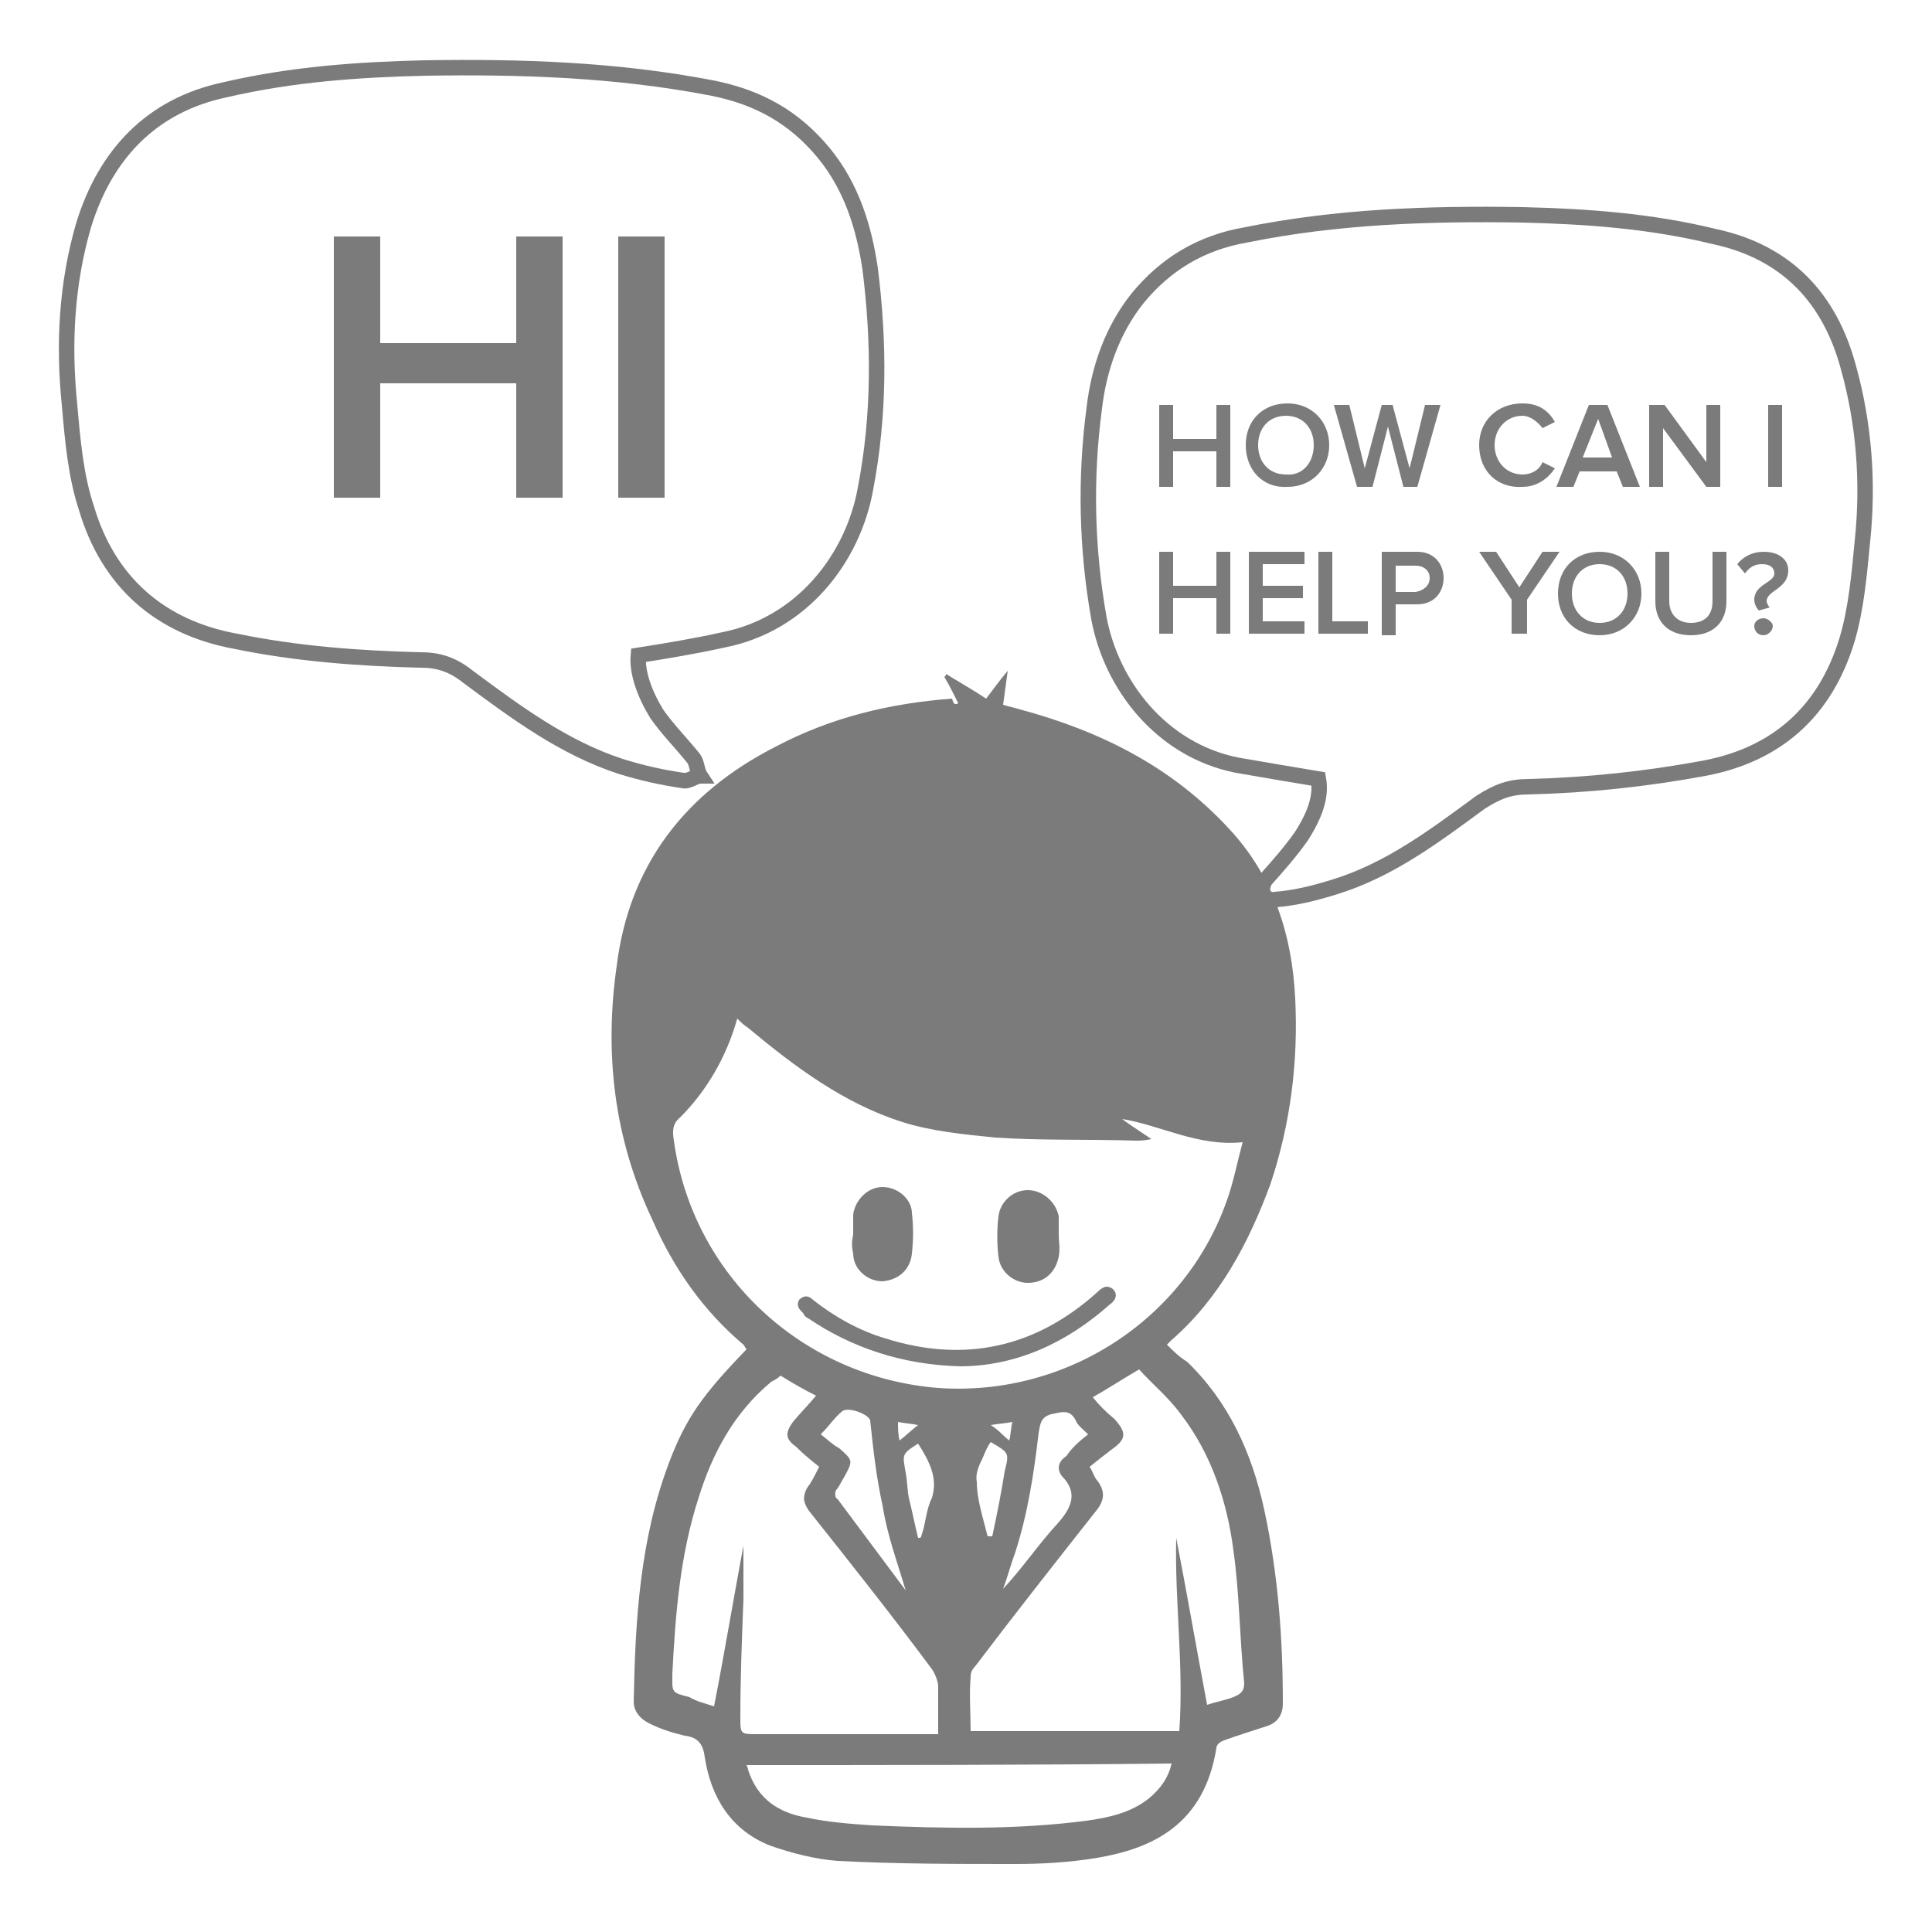 <?xml version="1.0" encoding="utf-8"?>
<!-- Generator: Adobe Illustrator 19.1.0, SVG Export Plug-In . SVG Version: 6.00 Build 0)  -->
<svg version="1.1" id="Layer_1" xmlns="http://www.w3.org/2000/svg" xmlns:xlink="http://www.w3.org/1999/xlink" x="0px" y="0px"
	 viewBox="-417 218 125 125" style="enable-background:new -417 218 125 125;" xml:space="preserve">
<style type="text/css">
	.st0{fill:#7B7B7B;}
	.st1{fill:none;stroke:#7B7B7B;stroke-miterlimit:10;}
	.st2{enable-background:new    ;}
</style>
<g id="XMLID_15887_">
	<path id="XMLID_15893_" class="st0" d="M-355,263.5c-0.3-0.6-0.6-1.2-0.9-1.7c0.1-0.1,0.1-0.1,0.1-0.2c0.8,0.5,1.7,1,2.6,1.6
		c0.4-0.5,0.8-1.1,1.4-1.8c-0.1,0.8-0.2,1.4-0.3,2.2c0.3,0.1,0.8,0.2,1.1,0.3c5.2,1.4,9.8,3.7,13.5,7.7c2.9,3.1,4.1,6.9,4.3,11
		c0.2,4.1-0.3,8.1-1.6,12c-1.4,3.8-3.3,7.4-6.4,10.1c-0.1,0.1-0.2,0.2-0.3,0.3c0.4,0.4,0.8,0.8,1.3,1.1c2.7,2.6,4.2,5.9,5,9.6
		c0.9,4.2,1.2,8.3,1.2,12.5c0,0.8-0.4,1.3-1.1,1.5c-0.9,0.3-1.9,0.6-2.7,0.9c-0.3,0.1-0.5,0.3-0.5,0.5c-0.8,5-4.2,6.5-7.7,7.1
		c-1.8,0.3-3.6,0.4-5.3,0.4c-3.8,0-7.7,0-11.5-0.2c-1.4-0.1-3-0.5-4.4-1c-2.5-1-3.8-3.1-4.2-5.7c-0.1-0.8-0.4-1.3-1.3-1.4
		c-0.8-0.2-1.5-0.4-2.3-0.8c-0.6-0.3-1-0.8-1-1.4c0.1-5.3,0.4-10.5,2.3-15.5c1.1-2.9,2.2-4.4,5-7.3c-0.1-0.1-0.1-0.2-0.2-0.3
		c-2.6-2.2-4.5-4.9-5.9-8.1c-2.5-5.3-3.1-10.8-2.3-16.4c0.8-6.5,4.4-11.2,10.3-14.2c3.6-1.9,7.4-2.8,11.4-3.1
		C-355.3,263.6-355.2,263.6-355,263.5z M-342.5,291.7c-0.5,0.1-0.8,0.1-1,0.1c-3.1-0.1-6.1,0-9.1-0.2c-2-0.2-4.1-0.4-6-1
		c-3.8-1.2-7-3.6-10-6.1c-0.3-0.2-0.4-0.3-0.7-0.6c-0.7,2.5-2,4.7-3.7,6.4c-0.5,0.4-0.5,0.9-0.4,1.5c1.2,8.7,8.3,15.3,17.1,16
		c8.5,0.6,16.4-4.7,18.9-12.8c0.3-1,0.5-2,0.8-3.1c-2.9,0.3-5.3-1.1-7.8-1.5C-344,290.7-343.4,291.1-342.5,291.7z M-346.3,308.4
		c0.4,0.5,0.9,1,1.4,1.4c0.8,0.9,0.8,1.3-0.2,2c-0.4,0.3-0.9,0.7-1.4,1.1c0.2,0.3,0.3,0.7,0.5,0.9c0.6,0.8,0.4,1.4-0.2,2.1
		c-2.6,3.3-5.2,6.6-7.7,9.9c-0.2,0.2-0.3,0.4-0.3,0.7c-0.1,1.2,0,2.3,0,3.5c4.6,0,9,0,13.5,0c0.3-4.2-0.3-8.3-0.2-12.5
		c0.7,3.6,1.3,7.1,2,10.8c0.6-0.2,1.2-0.3,1.7-0.5s0.7-0.4,0.7-0.9c-0.3-2.9-0.3-5.8-0.7-8.6c-0.4-3.1-1.4-6.2-3.4-8.8
		c-0.8-1.1-1.9-2-2.7-2.9C-344.5,307.3-345.4,307.9-346.3,308.4z M-370.8,328.4c0.7-3.6,1.3-7.2,1.9-10.4c0,0.9,0,2.2,0,3.5
		c-0.1,2.5-0.2,5.1-0.2,7.6c0,1.1,0,1.1,1.1,1.1c3.6,0,7.3,0,10.9,0c0.3,0,0.6,0,0.8,0c0-1.1,0-2.1,0-3.1c0-0.3-0.2-0.8-0.4-1.1
		c-2.6-3.5-5.3-6.9-8-10.3c-0.3-0.5-0.4-0.8-0.1-1.4c0.3-0.4,0.5-0.8,0.8-1.4c-0.5-0.4-1-0.8-1.5-1.3c-0.7-0.5-0.7-0.9-0.2-1.6
		c0.5-0.6,1-1.1,1.5-1.7c-0.8-0.4-1.5-0.8-2.3-1.3c-0.2,0.2-0.4,0.3-0.6,0.4c-2.4,2-3.8,4.6-4.7,7.5c-1.2,3.7-1.5,7.5-1.7,11.4
		c0,1.2-0.1,1.2,1.1,1.5C-371.9,328.1-371.4,328.2-370.8,328.4z M-368.7,332.2c0.1,0.2,0.1,0.3,0.1,0.3c0.6,1.9,2,2.8,3.8,3.1
		c1.4,0.3,2.8,0.4,4.2,0.5c4.7,0.2,9.3,0.3,13.9-0.3c1.4-0.2,2.9-0.5,4.1-1.5c0.7-0.6,1.2-1.3,1.4-2.2
		C-350.4,332.2-359.6,332.2-368.7,332.2z M-358.4,320.9c-0.6-2-1.2-3.6-1.5-5.5c-0.4-1.8-0.6-3.6-0.8-5.5c-0.1-0.4-1.4-0.9-1.8-0.6
		c-0.5,0.4-0.8,0.9-1.4,1.5c0.4,0.3,0.8,0.7,1.2,0.9c0.9,0.8,0.9,0.8,0.3,1.9c-0.2,0.3-0.3,0.6-0.5,0.8c-0.1,0.2-0.1,0.5,0.1,0.6
		C-361.3,317-359.9,318.9-358.4,320.9z M-346.6,310.8c-0.3-0.3-0.7-0.6-0.8-0.9c-0.4-0.8-1-0.5-1.6-0.4c-0.7,0.2-0.7,0.7-0.8,1.2
		c-0.3,2.6-0.7,5.2-1.5,7.7c-0.3,0.8-0.5,1.6-0.8,2.4c1.3-1.4,2.3-2.9,3.5-4.2c0.9-1,1.4-2,0.3-3.1c-0.3-0.4-0.3-0.9,0.3-1.3
		C-347.6,311.6-347.1,311.2-346.6,310.8z M-357.6,311.4c-1.1,0.7-1,0.7-0.8,1.9c0.1,0.5,0.1,1.1,0.2,1.6c0.2,0.8,0.4,1.8,0.6,2.6
		c0.1,0,0.2,0,0.2-0.1c0.3-0.8,0.3-1.7,0.7-2.5C-356.3,313.6-356.9,312.5-357.6,311.4z M-353.1,317.4c0.1,0,0.2,0,0.3,0
		c0.3-1.4,0.6-2.9,0.8-4.2c0.3-1.2,0.3-1.2-0.9-1.9c-0.3,0.4-0.4,0.8-0.6,1.2c-0.2,0.4-0.4,0.9-0.3,1.4
		C-353.8,315-353.4,316.2-353.1,317.4z M-351.7,311.2c0.1-0.4,0.1-0.8,0.2-1.2c-0.5,0.1-0.8,0.1-1.4,0.2
		C-352.4,310.5-352.1,310.9-351.7,311.2z M-358.8,311.2c0.4-0.3,0.8-0.7,1.2-1c-0.5-0.1-0.8-0.1-1.3-0.2
		C-358.9,310.4-358.9,310.8-358.8,311.2z"/>
	<path id="XMLID_15891_" class="st0" d="M-348.5,297.9c0,0.4,0.1,0.9,0,1.4c-0.2,1-0.9,1.7-2,1.7c-0.9,0-1.8-0.7-1.9-1.7
		c-0.1-0.8-0.1-1.8,0-2.6c0.1-0.9,0.9-1.7,1.9-1.7c0.9,0,1.8,0.7,2,1.7C-348.5,297-348.5,297.5-348.5,297.9L-348.5,297.9z"/>
	<path id="XMLID_15890_" class="st0" d="M-361.8,297.9c0-0.4,0-0.8,0-1.3c0.1-0.9,0.9-1.8,1.9-1.8s1.9,0.8,1.9,1.7
		c0.1,0.8,0.1,1.7,0,2.6c-0.1,1-0.8,1.7-1.9,1.8c-1,0-1.9-0.8-1.9-1.8C-361.9,298.7-361.9,298.3-361.8,297.9
		C-361.9,297.9-361.9,297.9-361.8,297.9z"/>
	<path id="XMLID_15888_" class="st0" d="M-354.9,306.4c-3.7-0.1-7-1.2-9.8-3.1c-0.2-0.1-0.3-0.2-0.3-0.3c-0.3-0.3-0.5-0.5-0.3-0.9
		c0.3-0.3,0.6-0.3,0.9,0c1.4,1.1,3,2,4.7,2.5c5.1,1.6,9.7,0.6,13.7-3c0.3-0.3,0.6-0.5,1-0.2c0.4,0.4,0.1,0.8-0.2,1
		C-348,304.9-351.3,306.4-354.9,306.4z"/>
</g>
<g id="XMLID_15915_">
	<path id="XMLID_15917_" class="st1" d="M-331.7,268.4c-1.8-0.3-3.6-0.6-5.3-0.9c-4.9-1-8.1-5.2-8.9-9.5c-0.8-4.5-0.9-9.1-0.3-13.6
		c0.3-2.6,1.2-5.1,2.8-7.1c1.8-2.2,4.1-3.6,7-4.1c5.9-1.2,11.9-1.4,17.9-1.3c4.2,0.1,8.3,0.4,12.4,1.4c4.7,1,7.5,4,8.7,8.5
		c1,3.6,1.3,7.4,0.9,11.2c-0.2,2.1-0.4,4.4-1,6.4c-1.4,4.6-4.5,7.4-9.2,8.3c-3.8,0.7-7.5,1.1-11.4,1.2c-1.2,0-2,0.3-3.1,1
		c-3,2.2-5.9,4.4-9.5,5.5c-1.3,0.4-2.5,0.7-3.8,0.8c-0.3,0.1-0.7-0.2-1-0.3c0.2-0.3,0.2-0.8,0.4-1c0.8-0.9,1.6-1.8,2.3-2.8
		C-331.9,270.7-331.5,269.5-331.7,268.4z"/>
</g>
<g id="XMLID_15911_">
	<g class="st2">
		<path class="st0" d="M-338.3,249.5v-2.3h-2.8v2.3h-0.9v-5.3h0.9v2.2h2.8v-2.2h0.9v5.3H-338.3z"/>
		<path class="st0" d="M-336.4,246.8c0-1.6,1.1-2.7,2.7-2.7s2.7,1.2,2.7,2.7s-1.1,2.7-2.7,2.7C-335.3,249.6-336.4,248.4-336.4,246.8
			z M-332,246.8c0-1.1-0.7-1.9-1.8-1.9c-1.1,0-1.8,0.8-1.8,1.9c0,1.1,0.7,1.9,1.8,1.9C-332.7,248.8-332,247.9-332,246.8z"/>
		<path class="st0" d="M-326.2,249.5l-1-3.9l-1,3.9h-1l-1.5-5.3h1l1,4.1l1.1-4.1h0.7l1.1,4.1l1-4.1h1l-1.5,5.3H-326.2z"/>
		<path class="st0" d="M-321.3,246.8c0-1.6,1.2-2.7,2.8-2.7c1.1,0,1.7,0.5,2.1,1.2l-0.8,0.4c-0.3-0.4-0.8-0.8-1.3-0.8
			c-1,0-1.8,0.8-1.8,1.9c0,1.1,0.8,1.9,1.8,1.9c0.6,0,1.1-0.3,1.3-0.8l0.8,0.4c-0.4,0.6-1.1,1.2-2.1,1.2
			C-320.1,249.6-321.3,248.5-321.3,246.8z"/>
		<path class="st0" d="M-312,249.5l-0.4-1h-2.4l-0.4,1h-1.1l2.1-5.3h1.2l2.1,5.3H-312z M-313.6,245.1l-1,2.5h1.9L-313.6,245.1z"/>
		<path class="st0" d="M-306.6,249.5l-2.8-3.8v3.8h-0.9v-5.3h1l2.7,3.7v-3.7h0.9v5.3H-306.6z"/>
		<path class="st0" d="M-302.6,249.5v-5.3h0.9v5.3H-302.6z"/>
	</g>
	<g class="st2">
		<path class="st0" d="M-338.3,259v-2.3h-2.8v2.3h-0.9v-5.3h0.9v2.2h2.8v-2.2h0.9v5.3H-338.3z"/>
		<path class="st0" d="M-336.2,259v-5.3h3.6v0.8h-2.7v1.4h2.6v0.8h-2.6v1.5h2.7v0.8L-336.2,259L-336.2,259z"/>
		<path class="st0" d="M-331.7,259v-5.3h0.9v4.5h2.3v0.8L-331.7,259L-331.7,259z"/>
		<path class="st0" d="M-327.6,259v-5.3h2.3c1.1,0,1.7,0.8,1.7,1.7s-0.6,1.7-1.7,1.7h-1.4v2h-0.9V259z M-324.5,255.4
			c0-0.5-0.4-0.8-0.9-0.8h-1.3v1.7h1.3C-324.9,256.2-324.5,255.9-324.5,255.4z"/>
		<path class="st0" d="M-319.2,259v-2.2l-2.1-3.1h1.1l1.5,2.3l1.5-2.3h1.1l-2.1,3.1v2.2L-319.2,259L-319.2,259z"/>
		<path class="st0" d="M-316.2,256.4c0-1.6,1.1-2.7,2.7-2.7s2.7,1.2,2.7,2.7s-1.1,2.7-2.7,2.7C-315.1,259.1-316.2,258-316.2,256.4z
			 M-311.7,256.4c0-1.1-0.7-1.9-1.8-1.9c-1.1,0-1.8,0.8-1.8,1.9c0,1.1,0.7,1.9,1.8,1.9C-312.4,258.3-311.7,257.5-311.7,256.4z"/>
		<path class="st0" d="M-309.9,256.9v-3.2h0.9v3.2c0,0.8,0.5,1.4,1.4,1.4s1.4-0.5,1.4-1.4v-3.2h0.9v3.2c0,1.3-0.8,2.2-2.3,2.2
			S-309.9,258.2-309.9,256.9z"/>
		<path class="st0" d="M-303.5,256.8c0-1,1.3-1.1,1.3-1.7c0-0.3-0.2-0.6-0.8-0.6c-0.5,0-0.8,0.2-1.1,0.6l-0.5-0.6
			c0.4-0.5,1-0.8,1.7-0.8c1,0,1.6,0.5,1.6,1.2c0,1.2-1.4,1.3-1.4,2c0,0.1,0.1,0.3,0.2,0.4l-0.7,0.2
			C-303.4,257.3-303.5,257-303.5,256.8z M-303.5,258.5c0-0.3,0.3-0.5,0.6-0.5c0.3,0,0.6,0.3,0.6,0.5c0,0.3-0.3,0.6-0.6,0.6
			C-303.3,259.1-303.5,258.8-303.5,258.5z"/>
	</g>
</g>
<g id="XMLID_15914_">
	<path id="XMLID_15918_" class="st1" d="M-375.7,260.4c1.9-0.3,3.7-0.6,5.5-1c5.1-1,8.4-5.3,9.2-9.8c0.9-4.7,0.9-9.4,0.3-14.2
		c-0.4-2.7-1.2-5.3-3-7.5c-1.9-2.3-4.2-3.6-7.2-4.2c-6.2-1.2-12.4-1.4-18.6-1.3c-4.3,0.1-8.6,0.4-12.9,1.4c-4.8,1-7.8,4.2-9.2,8.8
		c-1.1,3.8-1.3,7.7-0.9,11.6c0.2,2.3,0.4,4.6,1.1,6.7c1.4,4.7,4.7,7.7,9.7,8.6c3.9,0.8,7.9,1.1,11.9,1.2c1.2,0,2.1,0.3,3.1,1.1
		c3.1,2.3,6.2,4.6,9.9,5.8c1.3,0.4,2.6,0.7,4,0.9c0.3,0.1,0.8-0.3,1.1-0.3c-0.2-0.3-0.2-0.8-0.4-1.1c-0.8-1-1.7-1.9-2.4-2.9
		C-375.3,262.9-375.8,261.5-375.7,260.4z"/>
</g>
<g id="XMLID_15912_" class="st2">
	<path class="st0" d="M-383.6,250.2v-7.4h-8.8v7.4h-3v-16.9h3v6.9h8.8v-6.9h3v16.9H-383.6z"/>
	<path class="st0" d="M-377,250.2v-16.9h3v16.9H-377z"/>
</g>
</svg>

